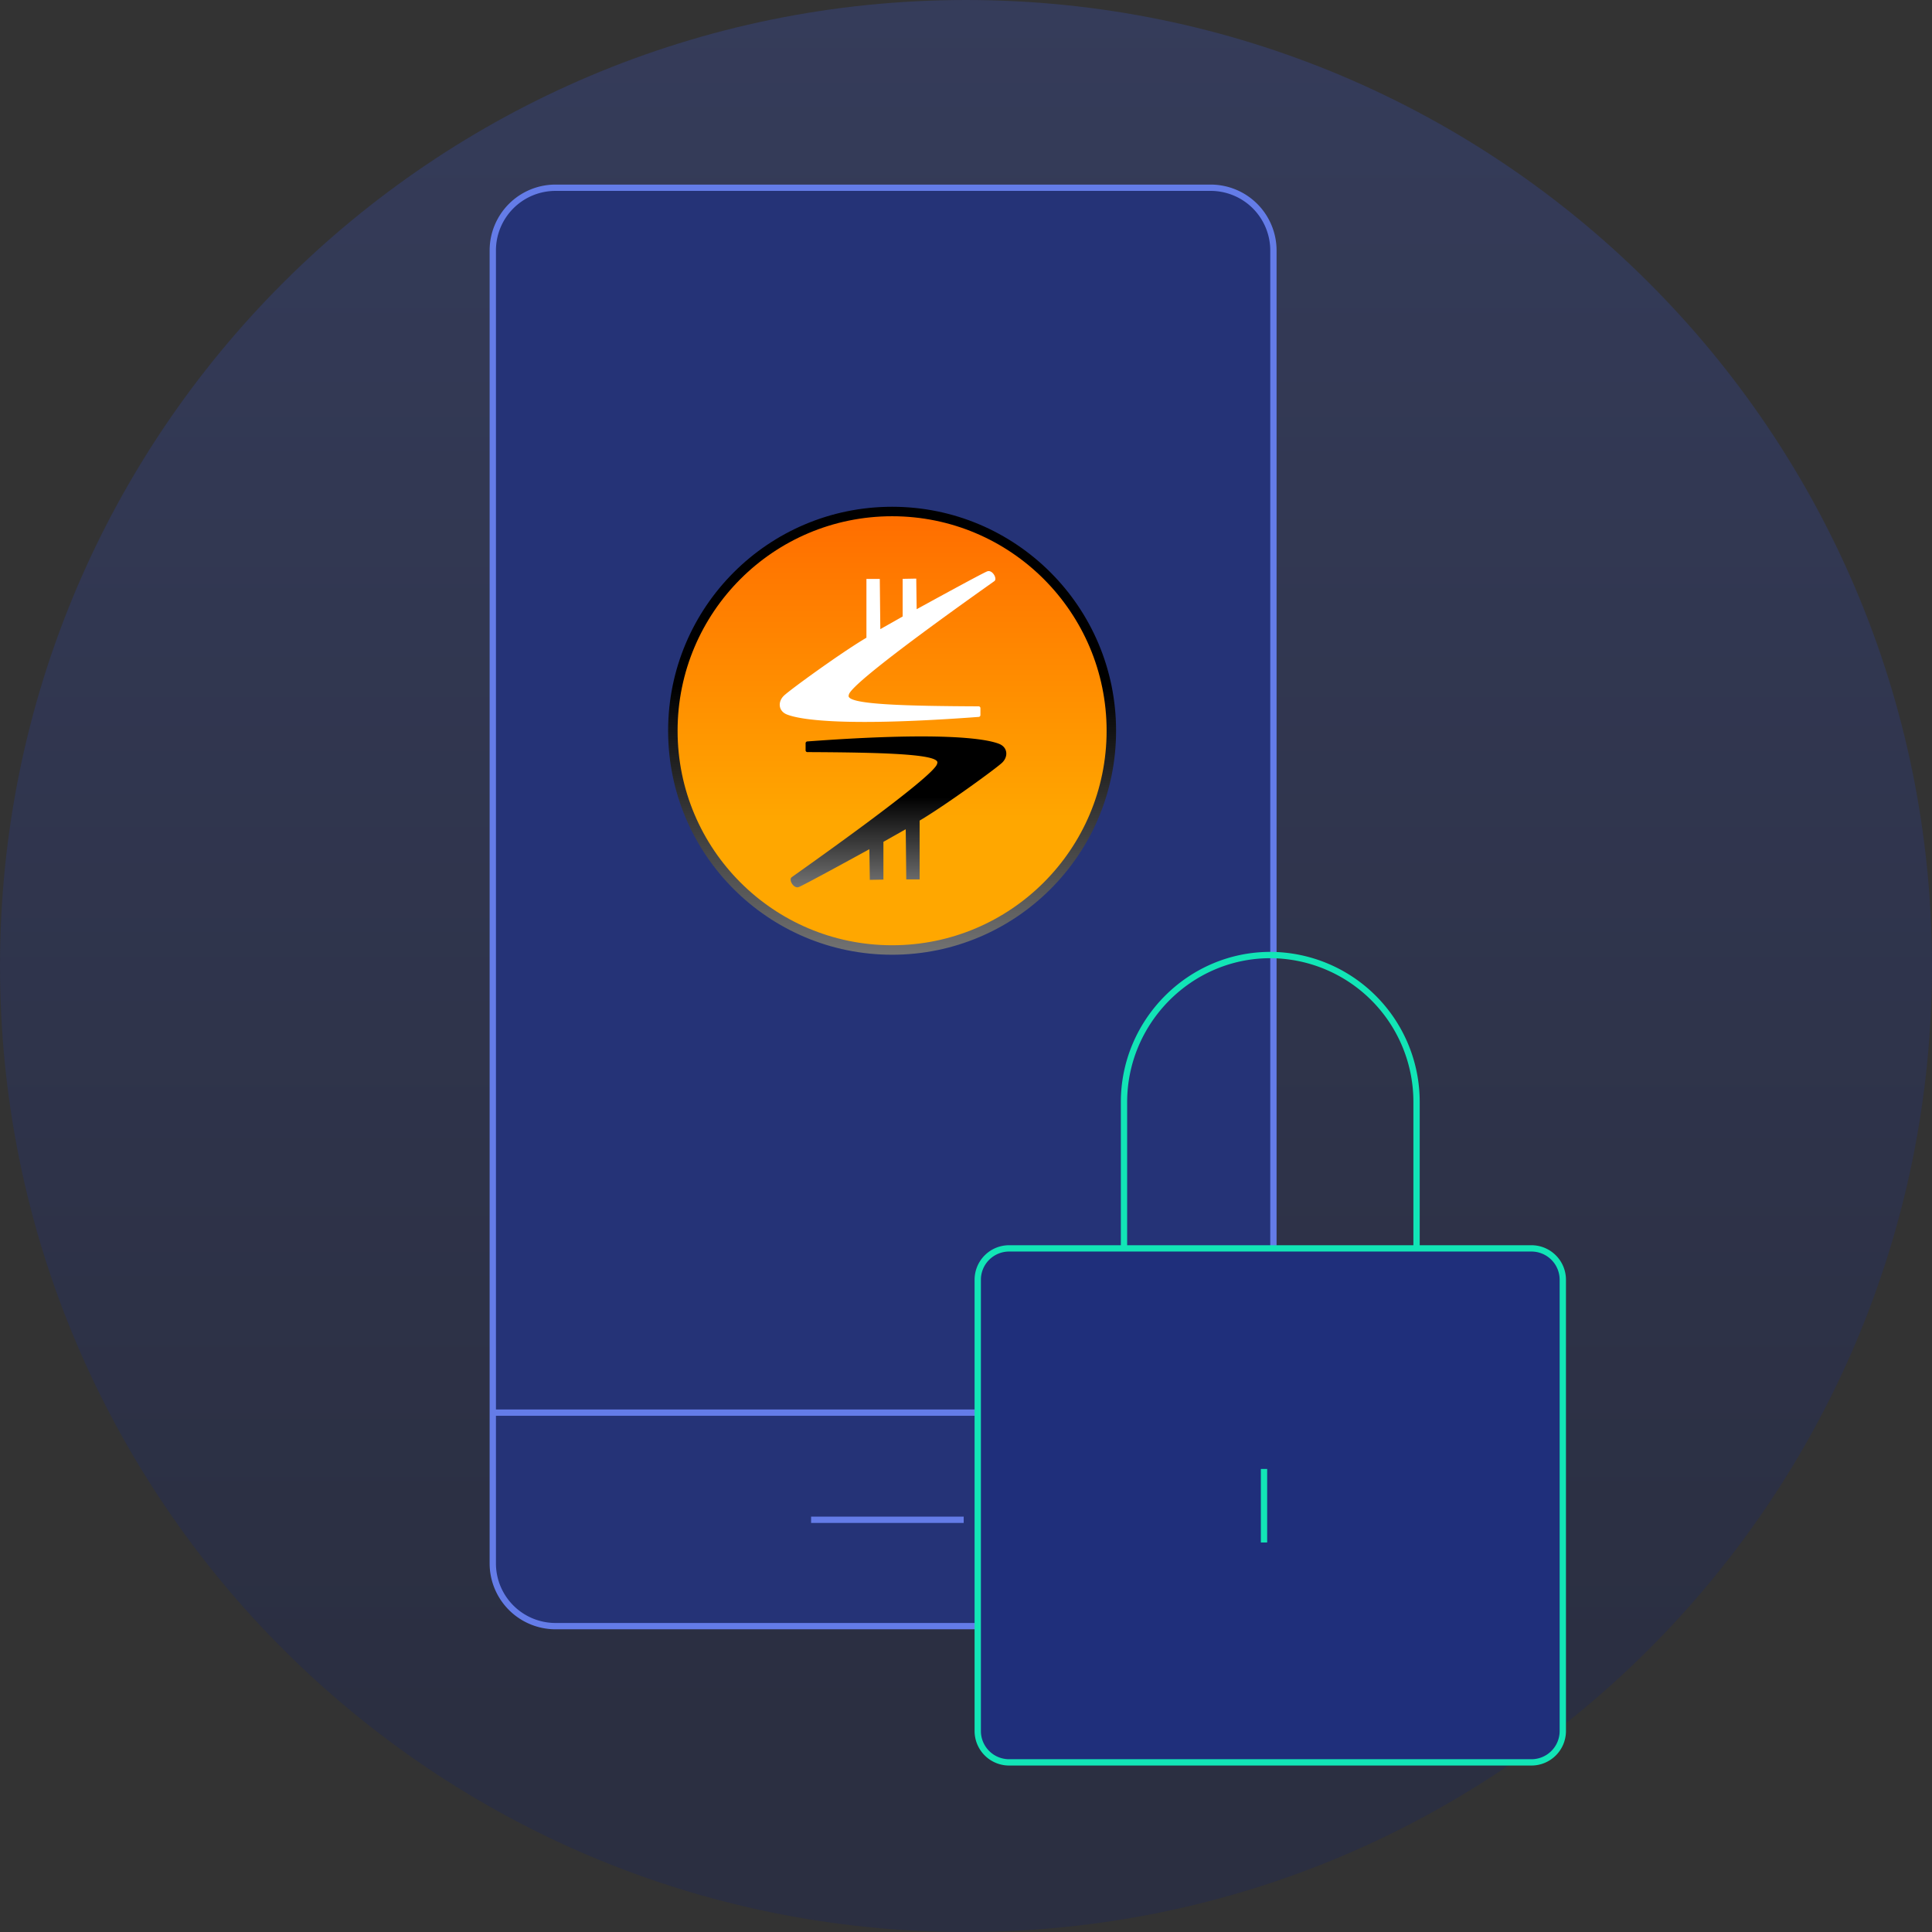 <svg id="Layer_1" data-name="Layer 1" xmlns="http://www.w3.org/2000/svg" xmlns:xlink="http://www.w3.org/1999/xlink" viewBox="0 0 612 612"><rect x="0" y="0" width="612" height="612" fill="#333333" stroke="none"/><defs><style>.cls-1{opacity:0.3;isolation:isolate;fill:url(#linear-gradient);}.cls-2{fill:#253377;}.cls-2,.cls-3{stroke:#647ce8;}.cls-2,.cls-3,.cls-4,.cls-5,.cls-6{stroke-width:2px;}.cls-3,.cls-5{fill:none;}.cls-3{stroke-linecap:square;}.cls-4{fill:#1f2f7b;}.cls-4,.cls-5,.cls-6{stroke:#12e5b6;}.cls-6{fill:#f9f9f9;}.cls-7{stroke-miterlimit:10;stroke-width:3px;fill:url(#linear-gradient-2);stroke:url(#linear-gradient-3);}.cls-8{fill:#fff;}.cls-9{fill:url(#linear-gradient-4);}</style><linearGradient id="linear-gradient" x1="-1478.96" y1="1085.43" x2="-1478.96" y2="1084.53" gradientTransform="matrix(612, 0, 0, -612, 905429.5, 664372.5)" gradientUnits="userSpaceOnUse"><stop offset="0" stop-color="#3950b5"/><stop offset="1" stop-color="#162360"/></linearGradient><linearGradient id="linear-gradient-2" x1="282.59" y1="403.07" x2="282.59" y2="541.97" gradientTransform="matrix(1, 0, 0, -1, 0, 704)" gradientUnits="userSpaceOnUse"><stop offset="0.29" stop-color="#ffa700"/><stop offset="0.95" stop-color="#ff7100"/><stop offset="1" stop-color="#ff6d00"/></linearGradient><linearGradient id="linear-gradient-3" x1="282.59" y1="401.57" x2="282.59" y2="543.47" gradientTransform="matrix(1, 0, 0, -1, 0, 704)" gradientUnits="userSpaceOnUse"><stop offset="0" stop-color="#737373"/><stop offset="0.6"/></linearGradient><linearGradient id="linear-gradient-4" x1="288.02" y1="419.32" x2="288.02" y2="467.12" gradientTransform="matrix(1, 0, 0, -1, -3.39, 790.39)" xlink:href="#linear-gradient-3"/></defs><title>tour-control</title><path id="Oval-2" class="cls-1" d="M306,702c169,0,306-137,306-306S475,90,306,90,0,227,0,396,137,702,306,702Z" transform="translate(0 -90)"/><path id="Combined-Shape" class="cls-2" d="M175.92,149.47H383.55a19.88,19.88,0,0,1,19.83,19.82v416a19.89,19.89,0,0,1-19.83,19.82H175.92A19.88,19.88,0,0,1,156.1,585.3v-416A19.87,19.87,0,0,1,175.92,149.47Z" transform="translate(0 -90)"/><path id="Line" class="cls-3" d="M157.34,537.48h244.8" transform="translate(0 -90)"/><path id="Line-2" data-name="Line" class="cls-3" d="M257.93,571.42h46.34" transform="translate(0 -90)"/><g id="Group-3"><path id="Rectangle-path" class="cls-4" d="M319.63,485.45H485.14a9.94,9.94,0,0,1,9.91,9.91v143a9.94,9.94,0,0,1-9.91,9.91H319.63a9.94,9.94,0,0,1-9.91-9.91v-143A9.94,9.94,0,0,1,319.63,485.45Z" transform="translate(0 -90)"/><path id="Shape" class="cls-5" d="M356.05,485.45V439.11c0-25.52,20.81-46.58,46.33-46.58h0a46.48,46.48,0,0,1,46.34,46.58v46.58" transform="translate(0 -90)"/><path id="Shape-2" data-name="Shape" class="cls-6" d="M400.4,555.32v23.29" transform="translate(0 -90)"/></g><circle class="cls-7" cx="282.59" cy="231.48" r="69.45"/><path class="cls-8" d="M310.57,316.56v-2.25a.57.57,0,0,0-.57-.56c-22.4-.11-42.58-.5-41.12-3.6C269,306.34,314,274.83,315,274.07s-.64-3.67-2.25-3.09-22.38,12-22.38,12l-.13-9.7-4.31.08v11.93l-7.07,4-.17-15.9h-4.23l0,18.62c-7.8,4.58-24.12,16.43-26.12,18.34s-1.84,4.91,1,6c4.54,1.77,19.17,3.84,60.76.74A.59.59,0,0,0,310.57,316.56Z" transform="translate(0 -90)"/><path class="cls-9" d="M255.19,325.43v2.25a.56.56,0,0,0,.56.56c22.4.11,42.58.5,41.12,3.59-.13,3.81-45.14,35.31-46.12,36.08s.64,3.67,2.25,3.09,22.39-12,22.39-12l.14,9.71,4.31-.08V356.67l7.07-4,.17,15.9h4.23l0-18.63c7.8-4.58,24.12-16.43,26.12-18.33s1.83-4.91-1-6c-4.54-1.76-19.17-3.83-60.76-.74A.59.59,0,0,0,255.19,325.43Z" transform="translate(0 -90)"/></svg>